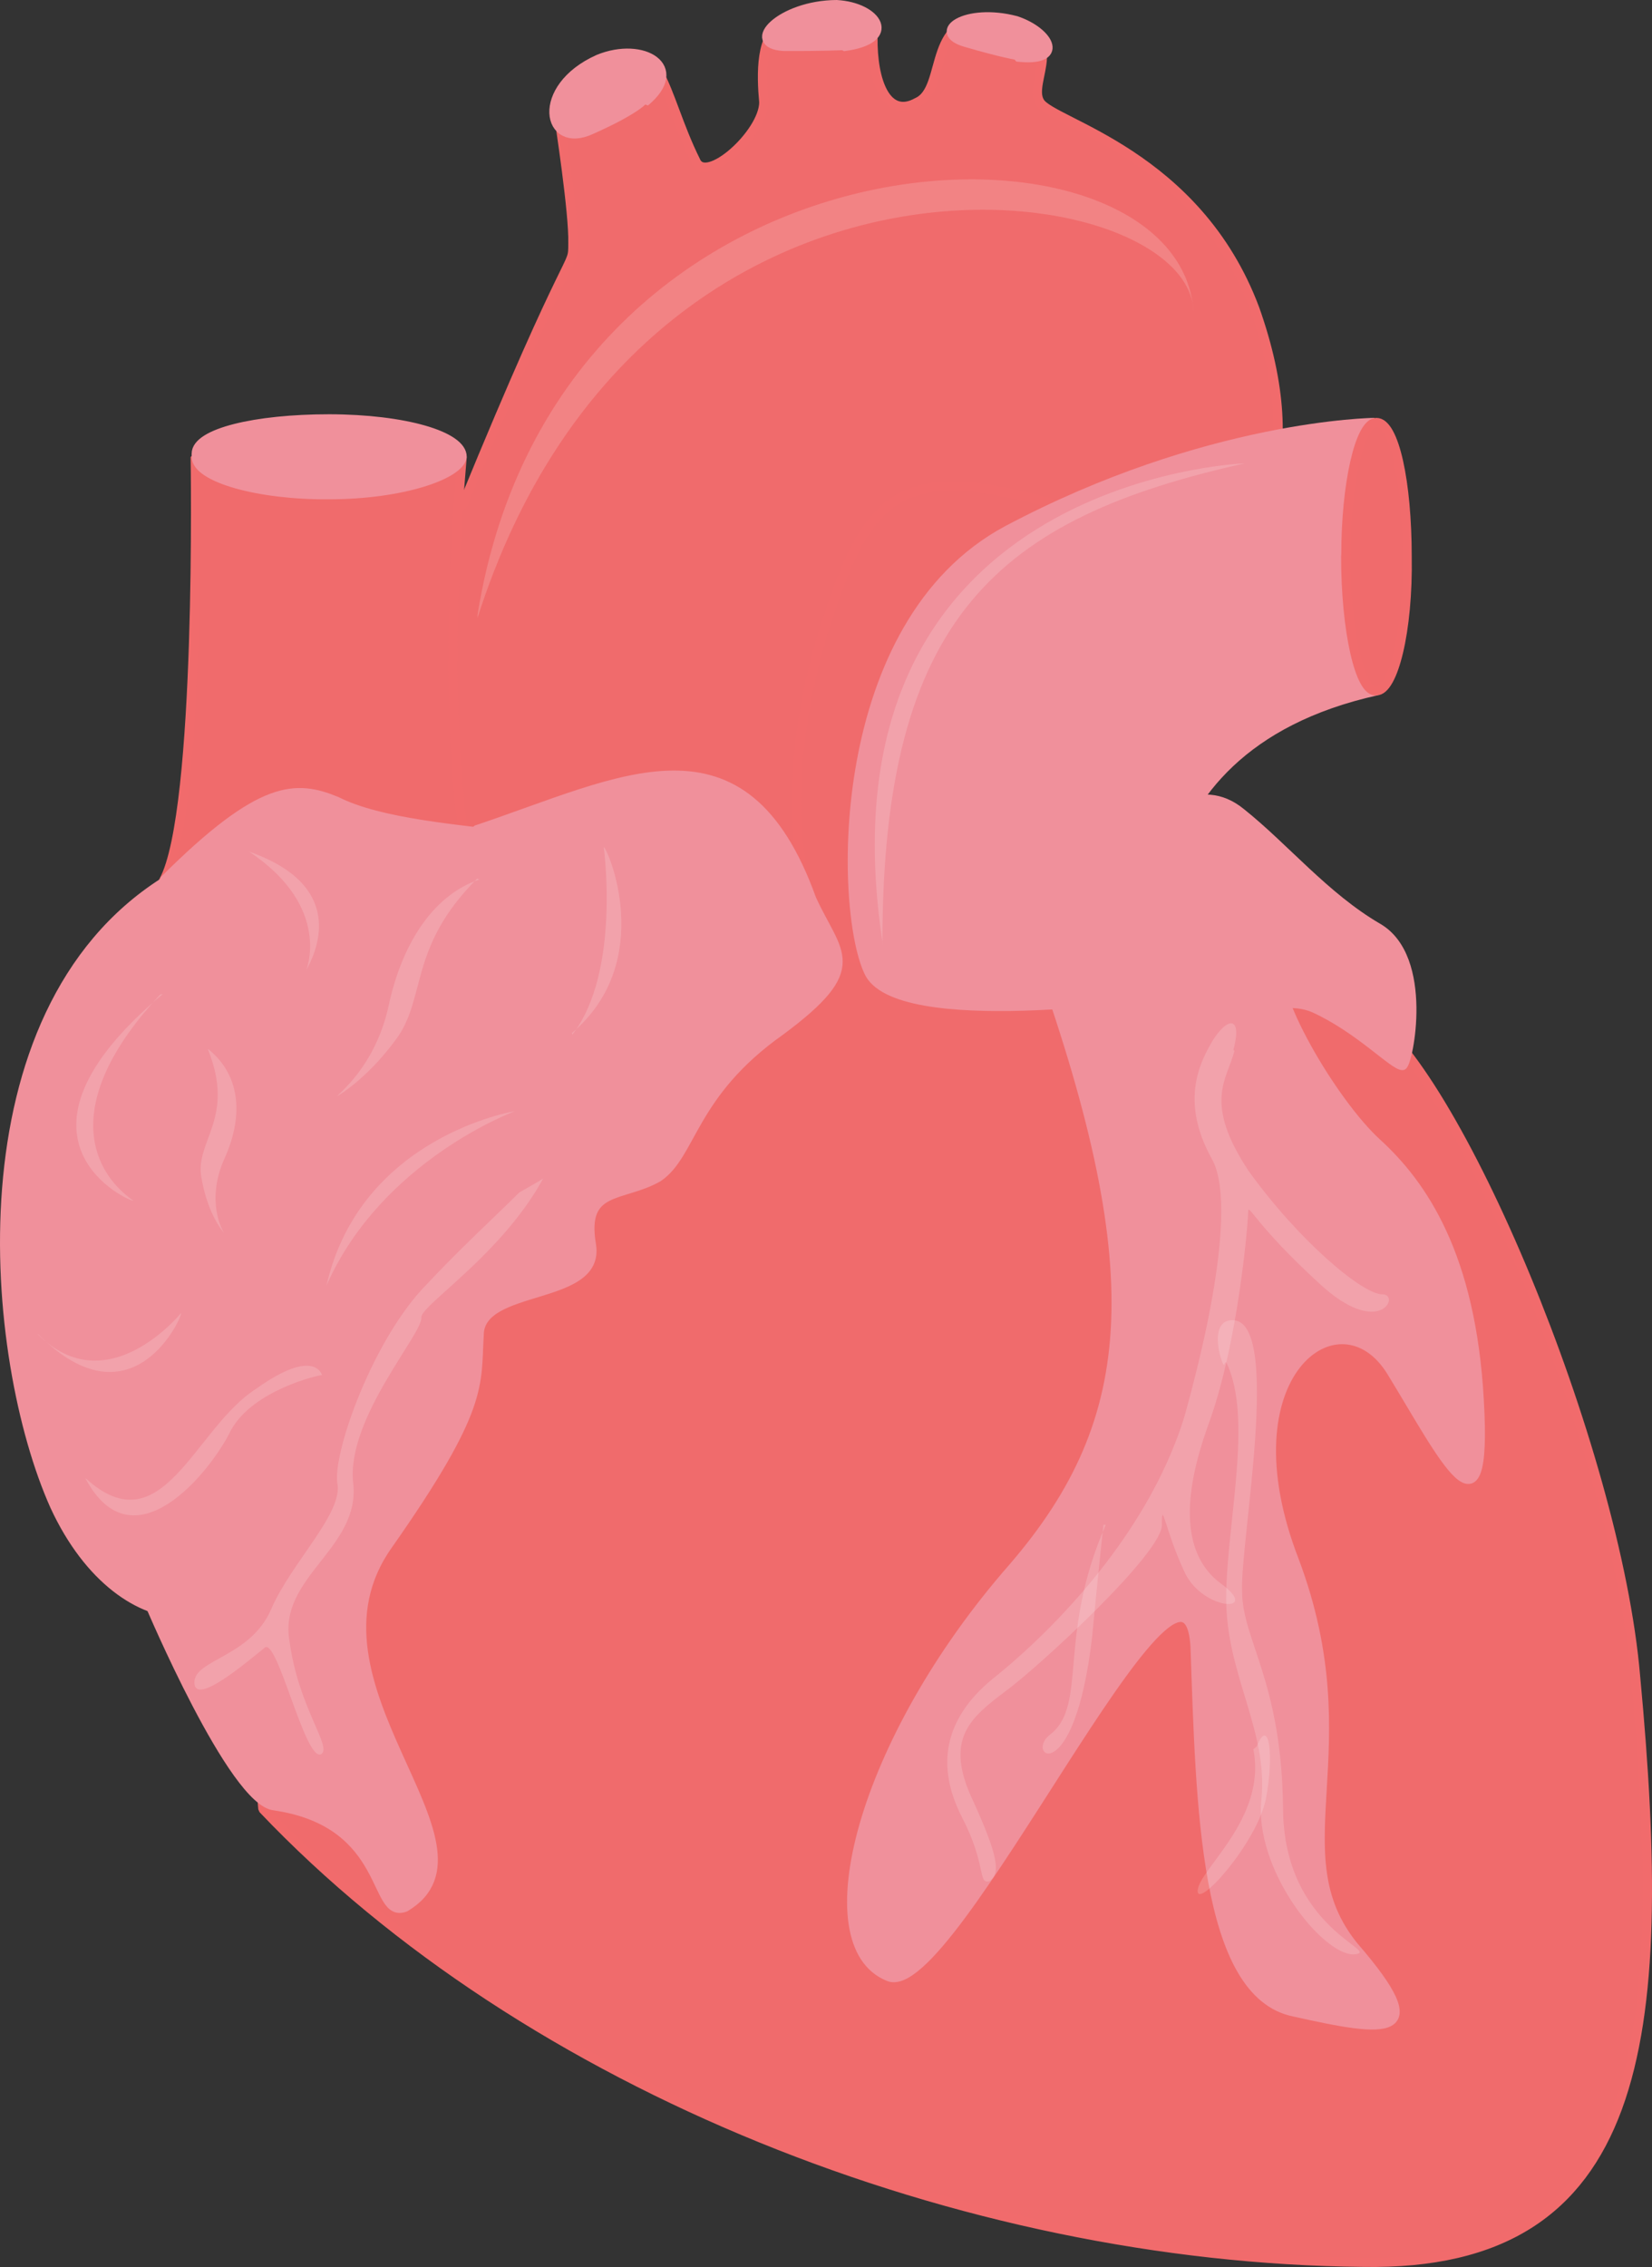 <?xml version="1.0" encoding="utf-8"?>
<!-- Generator: Adobe Illustrator 16.0.0, SVG Export Plug-In . SVG Version: 6.00 Build 0)  -->
<!DOCTYPE svg PUBLIC "-//W3C//DTD SVG 1.1//EN" "http://www.w3.org/Graphics/SVG/1.1/DTD/svg11.dtd">
<svg preserveAspectRatio="none" version="1.1" id="图层_1" xmlns="http://www.w3.org/2000/svg" xmlns:xlink="http://www.w3.org/1999/xlink" x="0px" y="0px"
	 width="178.523px" height="244.86px" viewBox="29.36 29.727 178.523 244.86" enable-background="new 29.36 29.727 178.523 244.86"
	 xml:space="preserve">
<rect x="29.36" y="29.727" width="178.523" height="244.86" fill="#333333" stroke="none"/>
<g id="surface1276">
	<path fill="#F06B6C" stroke="#F16B6C" stroke-linejoin="bevel" stroke-miterlimit="10" d="M79.371,84.266
		c12-29.25,11.898-25.27,11.898-28.246c0.102-3.254-1.473-13.391-1.473-13.391c0.074-0.363,9.578-7.813,10.684-5.211
		c1.391,2.598,2.211,5.953,4.055,9.672c1.086,2.676,7.367-2.973,7.367-6.32c-0.281-3.004-0.387-7.469,2.07-8.398
		c3.648-1.355,9.723-2.695,9.723,1.328c-0.074,4.816,1.473,8.93,4.789,7.07c3.387-1.504,0.738-10.047,8.844-8.93
		c8.043,1.426,2.945,6.695,4.422,8.93c1.371,2.246,16.945,5.578,23.211,22.316c5.91,16.68,0.551,25.852-7,33.48
		c-7.34,7.949-36.477,32.734-36.477,32.734l-26.363-11.285l-20.25,4.5l-3-36L79.371,84.266z"/>
	<path fill="#F06B6C" stroke="#F16B6C" stroke-linejoin="bevel" stroke-miterlimit="10" d="M57.77,225.117
		c28.5,30,75.566,48.547,118.859,48.961c30.391,0.539,33.18-23.887,29.477-63.254c-2.086-24.707-19.652-66.336-29.477-71.918
		c-10.109-5.289-38.996-10.539-38.996-10.539l-40.113,1.5l-33,34.5l-8.25,43.5L57.77,225.117z"/>
	<path fill="#F06B6C" stroke="#F16B6C" stroke-linejoin="bevel" stroke-miterlimit="10" d="M50.461,79.082
		c0,0,0.648,38.313-3.402,45.754c-4.098,7.496,28,0,26.156,0l7.246,0.746c0,0-3.93-14.137-1.164-46.5H50.461z"/>
	<path fill="#F0909B" stroke="#F0909B" stroke-linejoin="bevel" stroke-miterlimit="10" d="M99.063,40.738
		c4.5-3.75-0.219-6.59-5.027-4.621c-6.973,3.121-5.59,9.859-0.801,7.625c5.078-2.254,5.773-3.348,5.773-3.348L99.063,40.738z"/>
	<path fill="#F0909B" stroke="#F0909B" stroke-linejoin="bevel" stroke-miterlimit="10" d="M120.504,34.758
		c6-0.75,3.695-4.289-0.738-4.531c-6.012,0.031-10.074,4.219-5.75,4.508c4.238,0.023,6.43-0.09,6.43-0.09L120.504,34.758z"/>
	<path fill="#F0909B" stroke="#F0909B" stroke-linejoin="bevel" stroke-miterlimit="10" d="M139.242,35.879
		c5.266,0.633,3.656-2.672-0.07-3.918c-5.477-1.449-9.309,1.254-5.434,2.348c4.059,1.184,5.512,1.387,5.512,1.387L139.242,35.879z"
		/>
	<path fill="#F06B6C" stroke="#F16B6C" stroke-linejoin="bevel" stroke-miterlimit="10" d="M152.316,86.836
		c-21.75-6.75-27.641-7.508-32.797,7.621c-5.453,14.879-5.406,30.75,0,38.211l2.797,0.668c0,0-5.977-41.359,29.633-46.566
		L152.316,86.836z"/>
	<path fill="#F0909B" stroke="#F0909B" stroke-linejoin="bevel" stroke-miterlimit="10" d="M80.809,119.375
		c15.75-5.25,28.883-13.016,36.254,7.445c2.746,6.055,6.008,7.301-3.379,14.258c-9.625,6.797-9.516,13.328-13.203,15.809
		c-3.922,2.238-8.289,0.93-7.215,7.285c1.043,6.203-12.129,4.184-12.129,9.766c-0.328,5.438,0.617,7.75-9.824,22.629
		c-10.754,15.059,12.895,32.547,1.844,39.152c-3.598,1.406-1.535-9.086-14.125-10.945c-4.473-0.398-13.473-21.699-13.473-21.699
		L80.809,119.375z"/>
	<path fill="#F0909B" stroke="#F0909B" stroke-linejoin="bevel" stroke-miterlimit="10" d="M141.109,131.566
		c12.75,35.25,11.535,51.422-2.246,67.434c-16.504,18.816-22,40.742-13.512,44.207c6.758,3.109,32.238-52.539,33.16-35.559
		c0.598,16.918,0.922,37.48,10.746,39.402c10.102,2.266,15.047,2.883,6.449-7.047c-8.348-10.188,1.227-21.145-6.449-41.645
		c-7.898-20.293,4.914-29.473,10.441-20.504c5.66,9.211,10.438,19.219,9.516,3.203c-0.855-15.742-6.141-23.387-11.051-27.871
		c-4.805-4.371-11.977-16.656-10.441-19.539c1.887-2.832-26.711-1.922-26.711-1.922L141.109,131.566z"/>
	<path fill="#F0909B" stroke="#F0909B" stroke-linejoin="bevel" stroke-miterlimit="10" d="M50.57,78.734
		c0-2.25,6.41-3.762,14.363-3.762c8.137,0.012,14.363,1.832,14.363,4.09c-0.227,1.922-6.445,4.094-14.363,4.094
		c-7.613,0.078-14.363-1.832-14.363-4.094V78.734z"/>
	<path fill="#F0909B" stroke="#F0909B" stroke-linejoin="bevel" stroke-miterlimit="10" d="M154.543,136.355
		c6.75,5.25,12.137,0.258,16.805,2.242c4.945,2.258,8.598,6.219,9.578,6.219c0.617-0.211,2.949-11.672-2.703-14.898
		c-5.68-3.313-10.07-8.68-14.738-12.398c-4.441-3.664-9.332,0.246-10.07,3.719c-0.371,3.117-0.734,14.383,1.23,15.375
		L154.543,136.355z"/>
	<path fill="#F0909B" stroke="#F0909B" stroke-linejoin="bevel" stroke-miterlimit="10" d="M177.859,75.363
		c0,0-18.074,0.176-39.672,11.652c-18.828,10.098-18.18,40.672-14.984,47.613c2.906,6.734,31.441,2.48,31.441,2.48
		c-0.035-0.246-5.406-26.363,23.5-32.773L177.859,75.363z"/>
	<path fill="#F06B6C" stroke="#F16B6C" stroke-linejoin="bevel" stroke-miterlimit="10" d="M174.805,89.613
		c0-7.5,1.465-14.25,3.297-14.25c1.953,0,3.316,6.469,3.316,14.477c0.137,8.023-1.484,14.496-3.316,14.496
		c-1.797,0.277-3.316-6.492-3.316-14.496L174.805,89.613z"/>
	<path fill="#FFFFFF" fill-opacity="0.161" d="M162.754,143.254c-0.75,3-3.418,5.449,1.496,12.887
		c5.254,7.363,12.281,13.391,14.492,13.391c2.012-0.027-0.246,4.961-6.879-1.238c-6.859-6.289-7.613-8.68-7.613-7.688
		c0.004,0.648-0.98,14.133-4.422,23.309c-2.324,6.59-3.191,13.391,1.473,16.863c4.453,3.227-1.965,2.977-3.93-1.238
		c-2.117-4.535-2.453-7.938-2.453-5.207c0.336,2.922-13.512,15.621-16.949,18.102c-3.715,2.82-6.645,5.113-3.449,11.813
		c2.734,6.008,2.98,7.859,1.75,8.672c-1.266,0.336-0.266-1.734-2.969-6.941c-2.797-5.473-1.965-10.566,3.316-14.906
		c5.137-4.066,16.578-14.754,20.754-28.395c3.883-13.922,5.008-24.176,2.949-27.773c-3.566-6.398-1.125-10.641,0-12.648
		c1.684-2.75,3.316-2.852,2.332,0.867L162.754,143.254z"/>
	<path fill="#FFFFFF" fill-opacity="0.161" d="M164.801,218.68c1.5,7.5-6.016,13.066-6.016,15.301
		c0.016,1.949,6.387-5.207,7.367-9.922c0.898-4.629,0.371-9.051-0.98-5.703L164.801,218.68z"/>
	<path fill="#FFFFFF" fill-opacity="0.161" d="M161.848,176.82c3,6,0.02,17.602,0.02,25.535c-0.02,8.215,4.543,14.258,3.809,21.699
		c-0.828,7.516,6.508,16.773,9.945,16.773c3.477-0.258-7.613-2.516-7.613-15.906c-0.16-13.602-4.422-18.102-4.422-23.309
		c-0.238-5.293,4.367-29.293-1.039-29.293c-2.949,0-0.875,5.715-0.875,4.723L161.848,176.82z"/>
	<path fill="#FFFFFF" fill-opacity="0.161" d="M148.855,194.426c-5.25,12-1.973,19.336-5.902,22.563
		c-3.098,2.188,2.457,6.445,4.422-10.418c0.73-7.645,1.227-12.145,1.227-12.145H148.855z"/>
	<path fill="#FFFFFF" fill-opacity="0.161" d="M80.965,96.457c18-56.25,76.914-47.969,77.375-33.09
		c-1.625-23.16-68.543-22.008-77.375,32.742V96.457z"/>
	<path fill="#FFFFFF" fill-opacity="0.161" d="M124.719,131.527c0-35.25,12.59-45.84,39.148-51.75
		c-0.148,0-46.949,1.695-39.086,52.078L124.719,131.527z"/>
	<path fill="#FFFFFF" fill-opacity="0.161" d="M89.367,154.207c-3.75,9.75-14.477,16.316-14.477,17.805
		c0.227,1.695-8.105,10.91-7.367,17.852c0.844,7.094-8.105,10.168-6.879,17.113c0.973,7.23,4.617,11.406,3.441,12.207
		c-1.719,1.023-4.793-12.828-6.145-11.465c-1.574,1.238-7.574,6.449-7.574,3.723c0-2.484,6.102-2.73,8.313-7.938
		c2.188-5.047,7.859-10.414,7.125-13.641c-0.438-3.406,3.93-15.621,9.703-21.449c5.609-5.957,8.965-8.555,14.121-14.207H89.367z"/>
	<path fill="#F0909B" stroke="#F0909B" stroke-linejoin="bevel" stroke-miterlimit="10" d="M47.109,124.984
		c-22.5,14.25-18.953,51.555-11.828,67.426c7.328,15.824,22.352,14.879,22.352,0.496c-0.023-14.672,10.25-5.949,11.793-18.352
		c1.684-12.07,17.07-15.496,22.598-21.078c5.336-5.242,17.93-21.82,12.527-28.023c-5.691-6.469-29.477-4.461-38.813-9.176
		c-4.379-1.793-8.105-1.98-18.668,8.559L47.109,124.984z"/>
	<path fill="#FFFFFF" fill-opacity="0.161" d="M46.672,137.145c-10.5,11.25-7.828,18.793-2.914,22.266
		c-0.086,0.234-15.723-6.445,3.191-22.316L46.672,137.145z"/>
	<path fill="#FFFFFF" fill-opacity="0.161" d="M51.836,143.074c3,7.5-1.449,9.891-0.711,13.855
		c0.711,4.145,2.457,5.965,2.457,5.965c-0.246-0.32-1.965-3.484,0-7.949c2.004-4.371,1.965-8.926-1.719-11.902L51.836,143.074z"/>
	<path fill="#FFFFFF" fill-opacity="0.161" d="M56.324,121.746c9,6,6.102,12.867,6.102,12.867
		c-0.102-0.117,5.895-8.68-6.141-12.895L56.324,121.746z"/>
	<path fill="#FFFFFF" fill-opacity="0.161" d="M80.922,124.629c-7.5,7.5-5.422,12.969-8.832,17.449
		c-3.168,4.301-6.301,6.051-6.301,6.051c0.133-0.25,4.141-3.266,5.559-9.719c1.324-6.281,4.543-11.906,9.813-13.688L80.922,124.629z
		"/>
	<path fill="#FFFFFF" fill-opacity="0.161" d="M33.469,173.863c7.5,7.5,15.445-2.301,15.445-2.301
		c0.305,0.051-5.156,12.648-15.473,2.23L33.469,173.863z"/>
	<path fill="#FFFFFF" fill-opacity="0.161" d="M38.652,189.426c8.25,7.5,11.734-5.465,18.367-9.68
		c6.383-4.57,7.137-1.488,7.137-1.488c-0.004-0.082-7.383,1.488-9.84,5.953c-2.164,4.465-10.559,14.879-15.719,5.207L38.652,189.426
		z"/>
	<path fill="#FFFFFF" fill-opacity="0.161" d="M64.672,168.508c6-13.5,20.352-18.77,20.352-18.77
		c-0.102,0.02-16.703,2.73-20.387,18.852L64.672,168.508z"/>
	<path fill="#FFFFFF" fill-opacity="0.161" d="M91.215,141.473c5.25-6.75,3.387-20.25,3.387-20.25
		c0.363,0,5.773,12.273-3.438,20.086L91.215,141.473z"/>
</g>
</svg>
